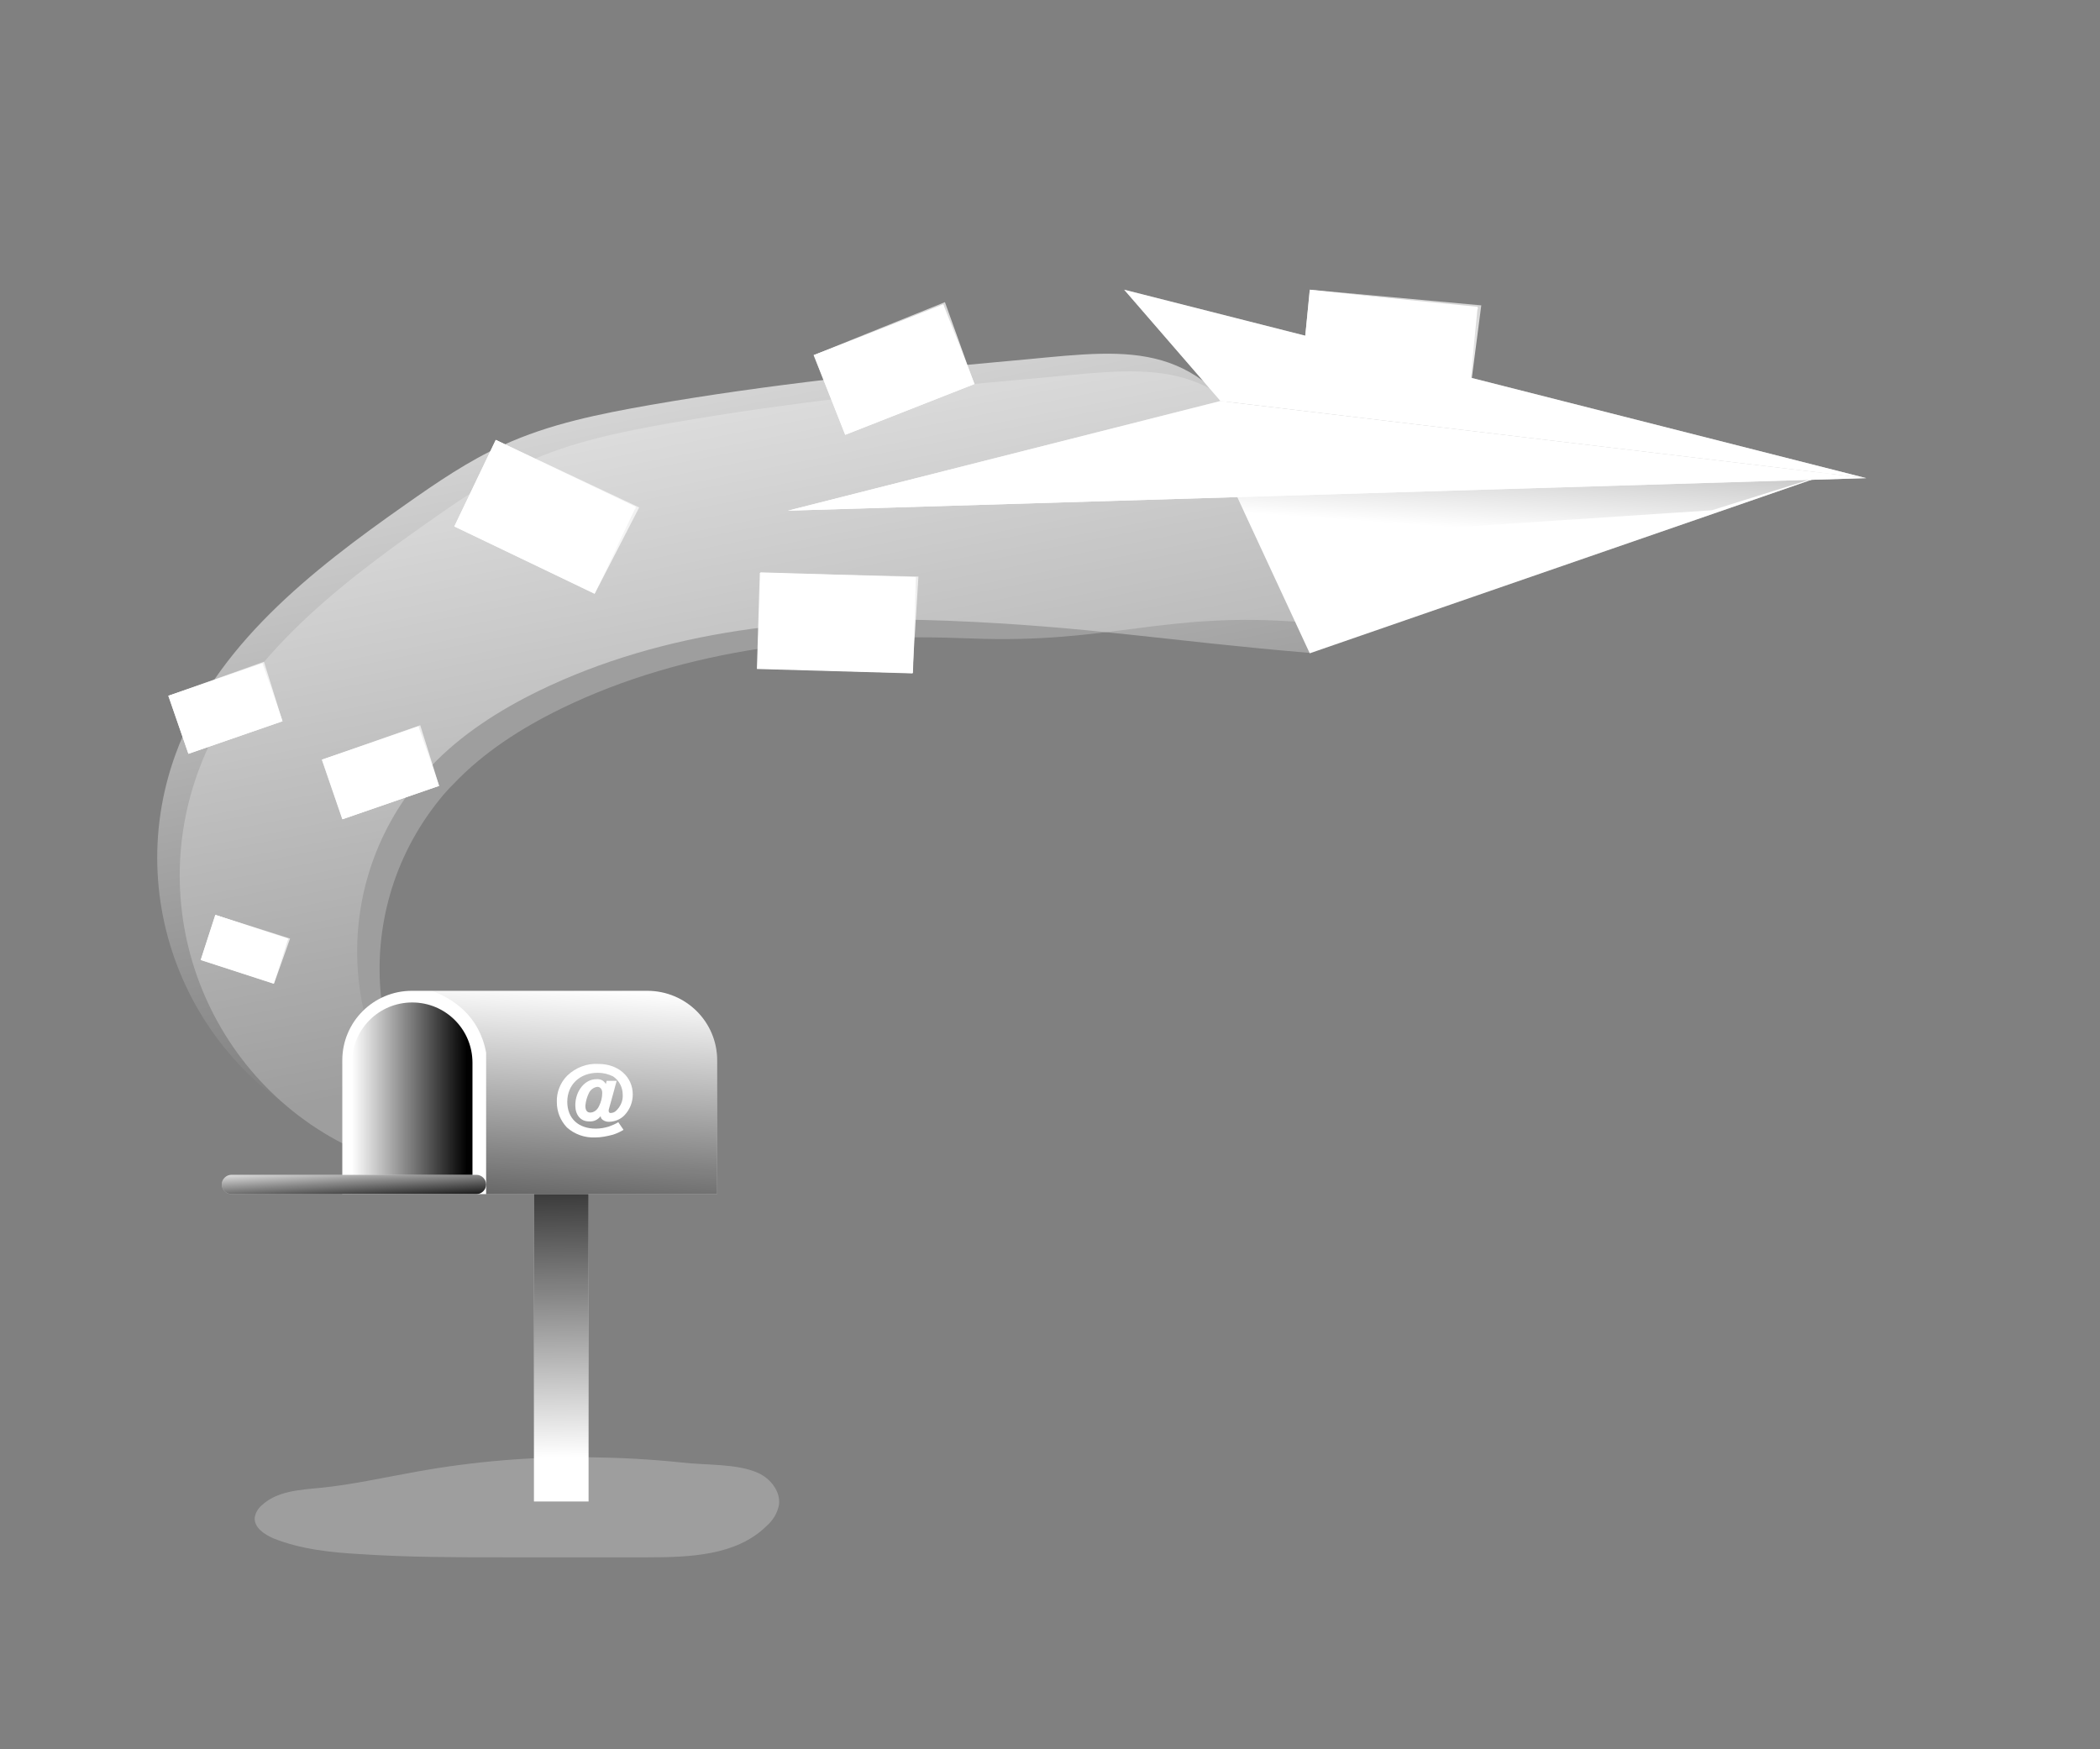 <?xml version="1.0" encoding="utf-8"?>
<!-- Generator: Adobe Illustrator 24.0.0, SVG Export Plug-In . SVG Version: 6.00 Build 0)  -->
<svg version="1.1" id="Layer_1" xmlns="http://www.w3.org/2000/svg" xmlns:xlink="http://www.w3.org/1999/xlink" x="0px" y="0px"
	 viewBox="0 0 522.7 435.4" style="enable-background:new 0 0 522.7 435.4;" xml:space="preserve">
<rect x="0" y="0" width="522.7" height="435.4" fill="#808080" stroke="none"/>
<style type="text/css">
	.st0{opacity:0.24;fill:#FFFFFF;enable-background:new    ;}
	.st1{fill:url(#SVGID_1_);}
	.st2{fill:#FFFFFF;}
	.st3{fill:url(#SVGID_2_);}
	.st4{fill:url(#SVGID_3_);}
	.st5{fill:url(#SVGID_4_);}
	.st6{fill:url(#SVGID_5_);}
	.st7{fill:url(#SVGID_6_);}
	.st8{fill:url(#SVGID_7_);}
	.st9{fill:url(#SVGID_8_);}
	.st10{fill:url(#SVGID_9_);}
	.st11{fill:url(#SVGID_10_);}
	.st12{fill:url(#SVGID_11_);}
	.st13{fill:url(#SVGID_12_);}
	.st14{fill:url(#SVGID_13_);}
	.st15{fill:url(#SVGID_14_);}
	.st16{fill:url(#SVGID_15_);}
	.st17{fill:url(#SVGID_16_);}
	.st18{fill:url(#SVGID_17_);}
	.st19{fill:url(#SVGID_18_);}
	.st20{fill:url(#SVGID_19_);}
	.st21{fill:url(#SVGID_20_);}
	.st22{fill:url(#SVGID_21_);}
	.st23{fill:url(#SVGID_22_);}
	.st24{fill:url(#SVGID_23_);}
</style>
<title>Inbox Message Sent</title>
<path class="st0" d="M167.4,105.2c-12.5,2.2-25.1,4.7-36.6,10c-8.6,3.9-16.5,9.3-24.3,14.8c-23.4,16.4-47.4,35.2-57.2,62.1
	c-14.2,39,5.8,82.2,44.9,96.4c8,2.9,16.5,4.5,25,4.6c-28.7-23.3-33-65.4-9.8-94.1c1.1-1.4,2.3-2.7,3.5-3.9
	c7.5-7.9,16.9-13.9,26.7-18.7c31.4-15.3,67.2-18.9,102.1-17.5s48.2-6.9,83-4c-7.8-19.3,3.9-23.7-7.1-41.4
	c-16.2-26-33.8-21.6-61.5-19.2C226.4,97,196.8,100.1,167.4,105.2z"/>
<linearGradient id="SVGID_1_" gradientUnits="userSpaceOnUse" x1="214.088" y1="663.266" x2="166.428" y2="421.206" gradientTransform="matrix(1 0 0 1 -19.61 -411.13)">
	<stop  offset="0" style="stop-color:#FFFFFF;stop-opacity:0"/>
	<stop  offset="0.95" style="stop-color:#FFFFFF"/>
</linearGradient>
<path class="st1" d="M161.8,100.8c-12.5,2.2-25.1,4.7-36.6,10c-8.6,3.9-16.5,9.3-24.3,14.8c-23.4,16.4-47.4,35.2-57.2,62.1
	c-14.2,39,5.8,82.2,44.9,96.4c8,2.9,16.4,4.5,25,4.6c-28.7-23.3-33-65.4-9.7-94.1c1.1-1.3,2.2-2.6,3.4-3.9
	c7.5-7.9,16.9-13.9,26.7-18.7c31.4-15.3,67.3-18.9,102.1-17.5s55.1,5.1,89.9,8c-7.8-19.3-3-35.8-14-53.4
	c-16.2-26-33.8-21.6-61.5-19.2C220.8,92.6,191.1,95.7,161.8,100.8z"/>
<rect x="132.9" y="289.7" class="st2" width="13.6" height="84"/>
<linearGradient id="SVGID_2_" gradientUnits="userSpaceOnUse" x1="140.053" y1="768.67" x2="139.033" y2="679.149" gradientTransform="matrix(1 0 0 1 0 -406)">
	<stop  offset="0" style="stop-color:#010101;stop-opacity:0"/>
	<stop  offset="0.95" style="stop-color:#010101"/>
</linearGradient>
<rect x="132.9" y="289.7" class="st3" width="13.6" height="84"/>
<path class="st2" d="M178.5,263.9v33.3H85.2v-33.3c0-9.6,7.8-17.3,17.3-17.3l0,0h58.6C170.7,246.6,178.5,254.3,178.5,263.9z"/>
<linearGradient id="SVGID_3_" gradientUnits="userSpaceOnUse" x1="87.6" y1="679.25" x2="117.64" y2="679.25" gradientTransform="matrix(1 0 0 1 0 -406)">
	<stop  offset="0" style="stop-color:#010101;stop-opacity:0"/>
	<stop  offset="0.95" style="stop-color:#010101"/>
</linearGradient>
<path class="st4" d="M102.6,249.5L102.6,249.5c8.3,0,15,6.7,15,15V297l0,0h-30l0,0v-32.5C87.6,256.2,94.3,249.5,102.6,249.5
	L102.6,249.5z"/>
<linearGradient id="SVGID_4_" gradientUnits="userSpaceOnUse" x1="164.144" y1="656.971" x2="158.694" y2="749.531" gradientTransform="matrix(1 0 0 1 -19.61 -411.13)">
	<stop  offset="0" style="stop-color:#010101;stop-opacity:0"/>
	<stop  offset="0.95" style="stop-color:#010101"/>
</linearGradient>
<path class="st5" d="M178.5,263.9v33.3H121V262c-1.7-9.2-8.2-13.4-13.5-15.4h53.6C170.7,246.6,178.5,254.3,178.5,263.9z"/>
<path class="st2" d="M57.6,292.4h61c1.3,0,2.4,1.1,2.4,2.4l0,0c0,1.3-1.1,2.4-2.4,2.4h-61c-1.3,0-2.4-1.1-2.4-2.4l0,0
	C55.2,293.5,56.3,292.4,57.6,292.4z"/>
<linearGradient id="SVGID_5_" gradientUnits="userSpaceOnUse" x1="87.764" y1="695.082" x2="88.444" y2="706.662" gradientTransform="matrix(1 0 0 1 0 -406)">
	<stop  offset="0" style="stop-color:#010101;stop-opacity:0"/>
	<stop  offset="0.95" style="stop-color:#010101"/>
</linearGradient>
<path class="st6" d="M57.6,292.4h61c1.3,0,2.4,1.1,2.4,2.4l0,0c0,1.3-1.1,2.4-2.4,2.4h-61c-1.3,0-2.4-1.1-2.4-2.4l0,0
	C55.2,293.5,56.3,292.4,57.6,292.4z"/>
<path class="st0" d="M103.6,366.3c-7.9,1.4-15.8,3.2-23.8,4c-5.2,0.5-10.9,0.8-14.7,4.4c-0.9,0.8-1.5,1.8-1.7,3
	c-0.2,2.5,2.4,4.2,4.7,5.2c6.8,2.7,14.2,3.5,21.6,3.9c11.9,0.8,23.9,0.8,35.8,0.8h35.6c10.5,0,22.2-0.4,29.7-7.8
	c1.6-1.4,2.7-3.2,3.1-5.3c0.4-3.3-2.1-6.5-5.2-7.9c-5.3-2.4-13.3-1.9-19-2.6c-7.6-0.8-15.1-1.2-22.7-1.3
	C132.5,362.5,117.9,363.7,103.6,366.3z"/>
<path class="st2" d="M153.5,269c-0.1,0.4-0.5,1.7-0.6,2.2l-1.3,4.7c-0.1,0.2-0.1,0.4-0.1,0.6c0,0.3,0.2,0.5,0.4,0.5h0.1
	c0.5,0,1-0.2,1.3-0.5c1.1-1,1.8-2.5,1.7-4c0-1.9-0.9-3.6-2.4-4.6c-1.2-0.6-2.5-0.9-3.8-0.9c-4.5,0-7.6,3-7.6,7.2s2.8,6.7,7.1,6.7
	c1.1,0,2.2-0.2,3.2-0.5c0.8-0.3,1.6-0.6,2.4-1.1l1.3,1.9c-0.8,0.5-1.7,0.9-2.6,1.2c-1.5,0.4-3,0.7-4.5,0.7c-2.6,0.1-5.1-0.8-7-2.5
	c-1.6-1.7-2.5-3.9-2.5-6.3c-0.1-2.5,0.9-4.9,2.6-6.6c2.1-2,4.9-3.1,7.8-2.9c4.9,0,8.5,3.2,8.5,7.6c0,1.9-0.7,3.7-2,5.1
	c-1,1.1-2.5,1.7-4,1.7c-0.7,0-1.4-0.3-1.8-0.8c-0.1-0.2-0.2-0.4-0.2-0.6c-0.7,0.9-1.7,1.4-2.9,1.3c-2.1,0-3.4-1.6-3.4-4
	c0-3.6,2.4-6.5,5.2-6.5c1-0.1,1.9,0.3,2.4,1.2l0.2-0.8L153.5,269z M149.1,275.3c0.5-1,0.8-2.1,0.8-3.3c0-0.9-0.5-1.5-1.2-1.5
	c-0.9,0.1-1.7,0.7-2.1,1.5c-0.5,1-0.8,2.1-0.9,3.2c0,1.1,0.4,1.7,1.2,1.7S148.6,276.4,149.1,275.3z"/>
<polygon class="st2" points="456.1,117.6 326,162.6 306.1,119.7 "/>
<linearGradient id="SVGID_6_" gradientUnits="userSpaceOnUse" x1="375.131" y1="565.08" x2="389.711" y2="466.32" gradientTransform="matrix(1 0 0 1 0 -406)">
	<stop  offset="0" style="stop-color:#FFFFFF;stop-opacity:0"/>
	<stop  offset="0.95" style="stop-color:#FFFFFF"/>
</linearGradient>
<polygon class="st7" points="456.1,117.6 326,162.6 306.1,119.7 "/>
<linearGradient id="SVGID_7_" gradientUnits="userSpaceOnUse" x1="380.115" y1="538.62" x2="386.705" y2="445.18" gradientTransform="matrix(1 0 0 1 0 -406)">
	<stop  offset="0" style="stop-color:#010101;stop-opacity:0"/>
	<stop  offset="0.95" style="stop-color:#010101"/>
</linearGradient>
<polygon class="st8" points="312.7,134.5 426.1,127 456.1,117.6 306.1,119.7 "/>
<polygon class="st2" points="279.8,72.1 464.5,119 303.8,99.8 "/>
<polygon class="st2" points="196.1,127.1 303.8,99.8 464.5,119 "/>
<linearGradient id="SVGID_8_" gradientUnits="userSpaceOnUse" x1="376.388" y1="469.581" x2="366.038" y2="547.651" gradientTransform="matrix(1 0 0 1 0 -406)">
	<stop  offset="0" style="stop-color:#FFFFFF;stop-opacity:0"/>
	<stop  offset="0.95" style="stop-color:#FFFFFF"/>
</linearGradient>
<polygon class="st9" points="279.8,72.1 464.5,119 303.8,99.8 "/>
<rect x="196.2" y="135.8" transform="matrix(3.053954e-02 -1 1 3.053954e-02 46.745 358.4)" class="st2" width="23.9" height="38.7"/>
<linearGradient id="SVGID_9_" gradientUnits="userSpaceOnUse" x1="170.87" y1="538.814" x2="169.61" y2="624.105" gradientTransform="matrix(0.991 0.133 -0.133 0.991 120.802 -470.078)">
	<stop  offset="0" style="stop-color:#FFFFFF;stop-opacity:0"/>
	<stop  offset="0.95" style="stop-color:#FFFFFF"/>
</linearGradient>
<polygon class="st10" points="227.1,167.6 188.4,166.5 189.1,142.6 228.6,143.5 "/>
<linearGradient id="SVGID_10_" gradientUnits="userSpaceOnUse" x1="420.716" y1="-630.978" x2="419.456" y2="-545.698" gradientTransform="matrix(0.762 -0.648 0.648 0.762 -749.74 -371.849)">
	<stop  offset="0" style="stop-color:#FFFFFF;stop-opacity:0"/>
	<stop  offset="0.95" style="stop-color:#FFFFFF"/>
</linearGradient>
<polygon class="st11" points="189.1,142.6 207.9,162.9 228,144.1 "/>
<rect x="123.8" y="109.3" transform="matrix(0.431 -0.902 0.902 0.431 -38.862 195.597)" class="st2" width="23.9" height="38.7"/>
<linearGradient id="SVGID_11_" gradientUnits="userSpaceOnUse" x1="-52.613" y1="681.406" x2="-53.873" y2="766.686" gradientTransform="matrix(0.853 0.522 -0.522 0.853 573.32 -483.512)">
	<stop  offset="0" style="stop-color:#FFFFFF;stop-opacity:0"/>
	<stop  offset="0.95" style="stop-color:#FFFFFF"/>
</linearGradient>
<polygon class="st12" points="148,147.8 113.1,131 123.4,109.5 159.1,126.3 "/>
<linearGradient id="SVGID_12_" gradientUnits="userSpaceOnUse" x1="165.124" y1="-701.751" x2="163.874" y2="-616.461" gradientTransform="matrix(0.959 -0.285 0.285 0.959 -262.832 -745.169)">
	<stop  offset="0" style="stop-color:#FFFFFF;stop-opacity:0"/>
	<stop  offset="0.95" style="stop-color:#FFFFFF"/>
</linearGradient>
<polygon class="st13" points="123.4,109.5 132.4,135.7 158.3,126.6 "/>
<rect x="82" y="184.5" transform="matrix(0.945 -0.327 0.327 0.945 -57.678 41.523)" class="st2" width="25.4" height="15.7"/>
<linearGradient id="SVGID_13_" gradientUnits="userSpaceOnUse" x1="220.428" y1="523.768" x2="219.608" y2="579.778" gradientTransform="matrix(0.974 -0.228 0.228 0.974 -248.937 -311.774)">
	<stop  offset="0" style="stop-color:#FFFFFF;stop-opacity:0"/>
	<stop  offset="0.95" style="stop-color:#FFFFFF"/>
</linearGradient>
<polygon class="st14" points="109.3,195.6 85.2,203.9 80.1,189.1 104.6,180.5 "/>
<linearGradient id="SVGID_14_" gradientUnits="userSpaceOnUse" x1="472.006" y1="-52.392" x2="471.176" y2="3.618" gradientTransform="matrix(0.482 -0.876 0.876 0.482 -1027.689 89.537)">
	<stop  offset="0" style="stop-color:#FFFFFF;stop-opacity:0"/>
	<stop  offset="0.95" style="stop-color:#FFFFFF"/>
</linearGradient>
<polygon class="st15" points="80.1,189.1 96.4,197.2 104.3,181 "/>
<rect x="43.7" y="168.7" transform="matrix(0.945 -0.327 0.327 0.945 -54.568 28.029)" class="st2" width="24.8" height="15.3"/>
<linearGradient id="SVGID_15_" gradientUnits="userSpaceOnUse" x1="186.48" y1="500.438" x2="185.67" y2="555.128" gradientTransform="matrix(0.974 -0.228 0.228 0.974 -248.937 -311.774)">
	<stop  offset="0" style="stop-color:#FFFFFF;stop-opacity:0"/>
	<stop  offset="0.95" style="stop-color:#FFFFFF"/>
</linearGradient>
<polygon class="st16" points="70.3,179.5 46.9,187.6 41.9,173.2 65.7,164.7 "/>
<linearGradient id="SVGID_16_" gradientUnits="userSpaceOnUse" x1="466.765" y1="-68.495" x2="465.965" y2="-13.805" gradientTransform="matrix(0.482 -0.876 0.876 0.482 -1027.689 89.537)">
	<stop  offset="0" style="stop-color:#FFFFFF;stop-opacity:0"/>
	<stop  offset="0.95" style="stop-color:#FFFFFF"/>
</linearGradient>
<polygon class="st17" points="41.9,173.2 57.8,181.1 65.5,165.2 "/>
<rect x="55" y="226.7" transform="matrix(0.309 -0.951 0.951 0.309 -182.647 221.191)" class="st2" width="11.8" height="19.1"/>
<linearGradient id="SVGID_17_" gradientUnits="userSpaceOnUse" x1="-53.087" y1="780.724" x2="-53.707" y2="822.864" gradientTransform="matrix(0.914 0.405 -0.405 0.914 440.151 -486.969)">
	<stop  offset="0" style="stop-color:#FFFFFF;stop-opacity:0"/>
	<stop  offset="0.95" style="stop-color:#FFFFFF"/>
</linearGradient>
<polygon class="st18" points="68.2,244.8 50,238.9 53.6,227.7 72.2,233.6 "/>
<linearGradient id="SVGID_18_" gradientUnits="userSpaceOnUse" x1="101.179" y1="177.556" x2="100.559" y2="219.696" gradientTransform="matrix(0.913 -0.408 0.408 0.913 -423.096 -636.325)">
	<stop  offset="0" style="stop-color:#FFFFFF;stop-opacity:0"/>
	<stop  offset="0.95" style="stop-color:#FFFFFF"/>
</linearGradient>
<polygon class="st19" points="53.6,227.7 59.8,239.9 71.8,233.8 "/>
<rect x="205.2" y="81.3" transform="matrix(0.931 -0.366 0.366 0.931 -18.224 87.812)" class="st2" width="34.6" height="21.3"/>
<linearGradient id="SVGID_19_" gradientUnits="userSpaceOnUse" x1="379.949" y1="422.687" x2="378.829" y2="498.887" gradientTransform="matrix(0.963 -0.268 0.268 0.963 -272.607 -273.094)">
	<stop  offset="0" style="stop-color:#FFFFFF;stop-opacity:0"/>
	<stop  offset="0.95" style="stop-color:#FFFFFF"/>
</linearGradient>
<polygon class="st20" points="242.5,95.6 210.4,108.2 202.5,88.4 235.2,75.2 "/>
<linearGradient id="SVGID_20_" gradientUnits="userSpaceOnUse" x1="648.966" y1="-382.014" x2="647.846" y2="-305.814" gradientTransform="matrix(0.445 -0.896 0.896 0.445 -1034.003 160.409)">
	<stop  offset="0" style="stop-color:#FFFFFF;stop-opacity:0"/>
	<stop  offset="0.95" style="stop-color:#FFFFFF"/>
</linearGradient>
<polygon class="st21" points="202.5,88.4 225.1,98.4 235,76 "/>
<rect x="332.7" y="66.1" transform="matrix(9.792963e-02 -0.995 0.995 9.792963e-02 225.122 422.583)" class="st2" width="25.9" height="42"/>
<linearGradient id="SVGID_21_" gradientUnits="userSpaceOnUse" x1="266.197" y1="474.456" x2="264.837" y2="566.946" gradientTransform="matrix(0.98 0.2 -0.2 0.98 195.73 -504.35)">
	<stop  offset="0" style="stop-color:#FFFFFF;stop-opacity:0"/>
	<stop  offset="0.95" style="stop-color:#FFFFFF"/>
</linearGradient>
<polygon class="st22" points="365.3,102 323.5,97.9 326,72.1 368.7,76 "/>
<linearGradient id="SVGID_22_" gradientUnits="userSpaceOnUse" x1="530.465" y1="-739.017" x2="529.105" y2="-646.527" gradientTransform="matrix(0.804 -0.595 0.595 0.804 -679.456 -465.114)">
	<stop  offset="0" style="stop-color:#FFFFFF;stop-opacity:0"/>
	<stop  offset="0.95" style="stop-color:#FFFFFF"/>
</linearGradient>
<polygon class="st23" points="326,72.1 344.9,95.5 368,76.7 "/>
<linearGradient id="SVGID_23_" gradientUnits="userSpaceOnUse" x1="331.014" y1="496.53" x2="329.134" y2="582.13" gradientTransform="matrix(1 0 0 1 0 -406)">
	<stop  offset="0" style="stop-color:#FFFFFF;stop-opacity:0"/>
	<stop  offset="0.39" style="stop-color:#FFFFFF"/>
</linearGradient>
<polygon class="st24" points="196.1,127.1 303.8,99.8 464.5,119 "/>
</svg>
